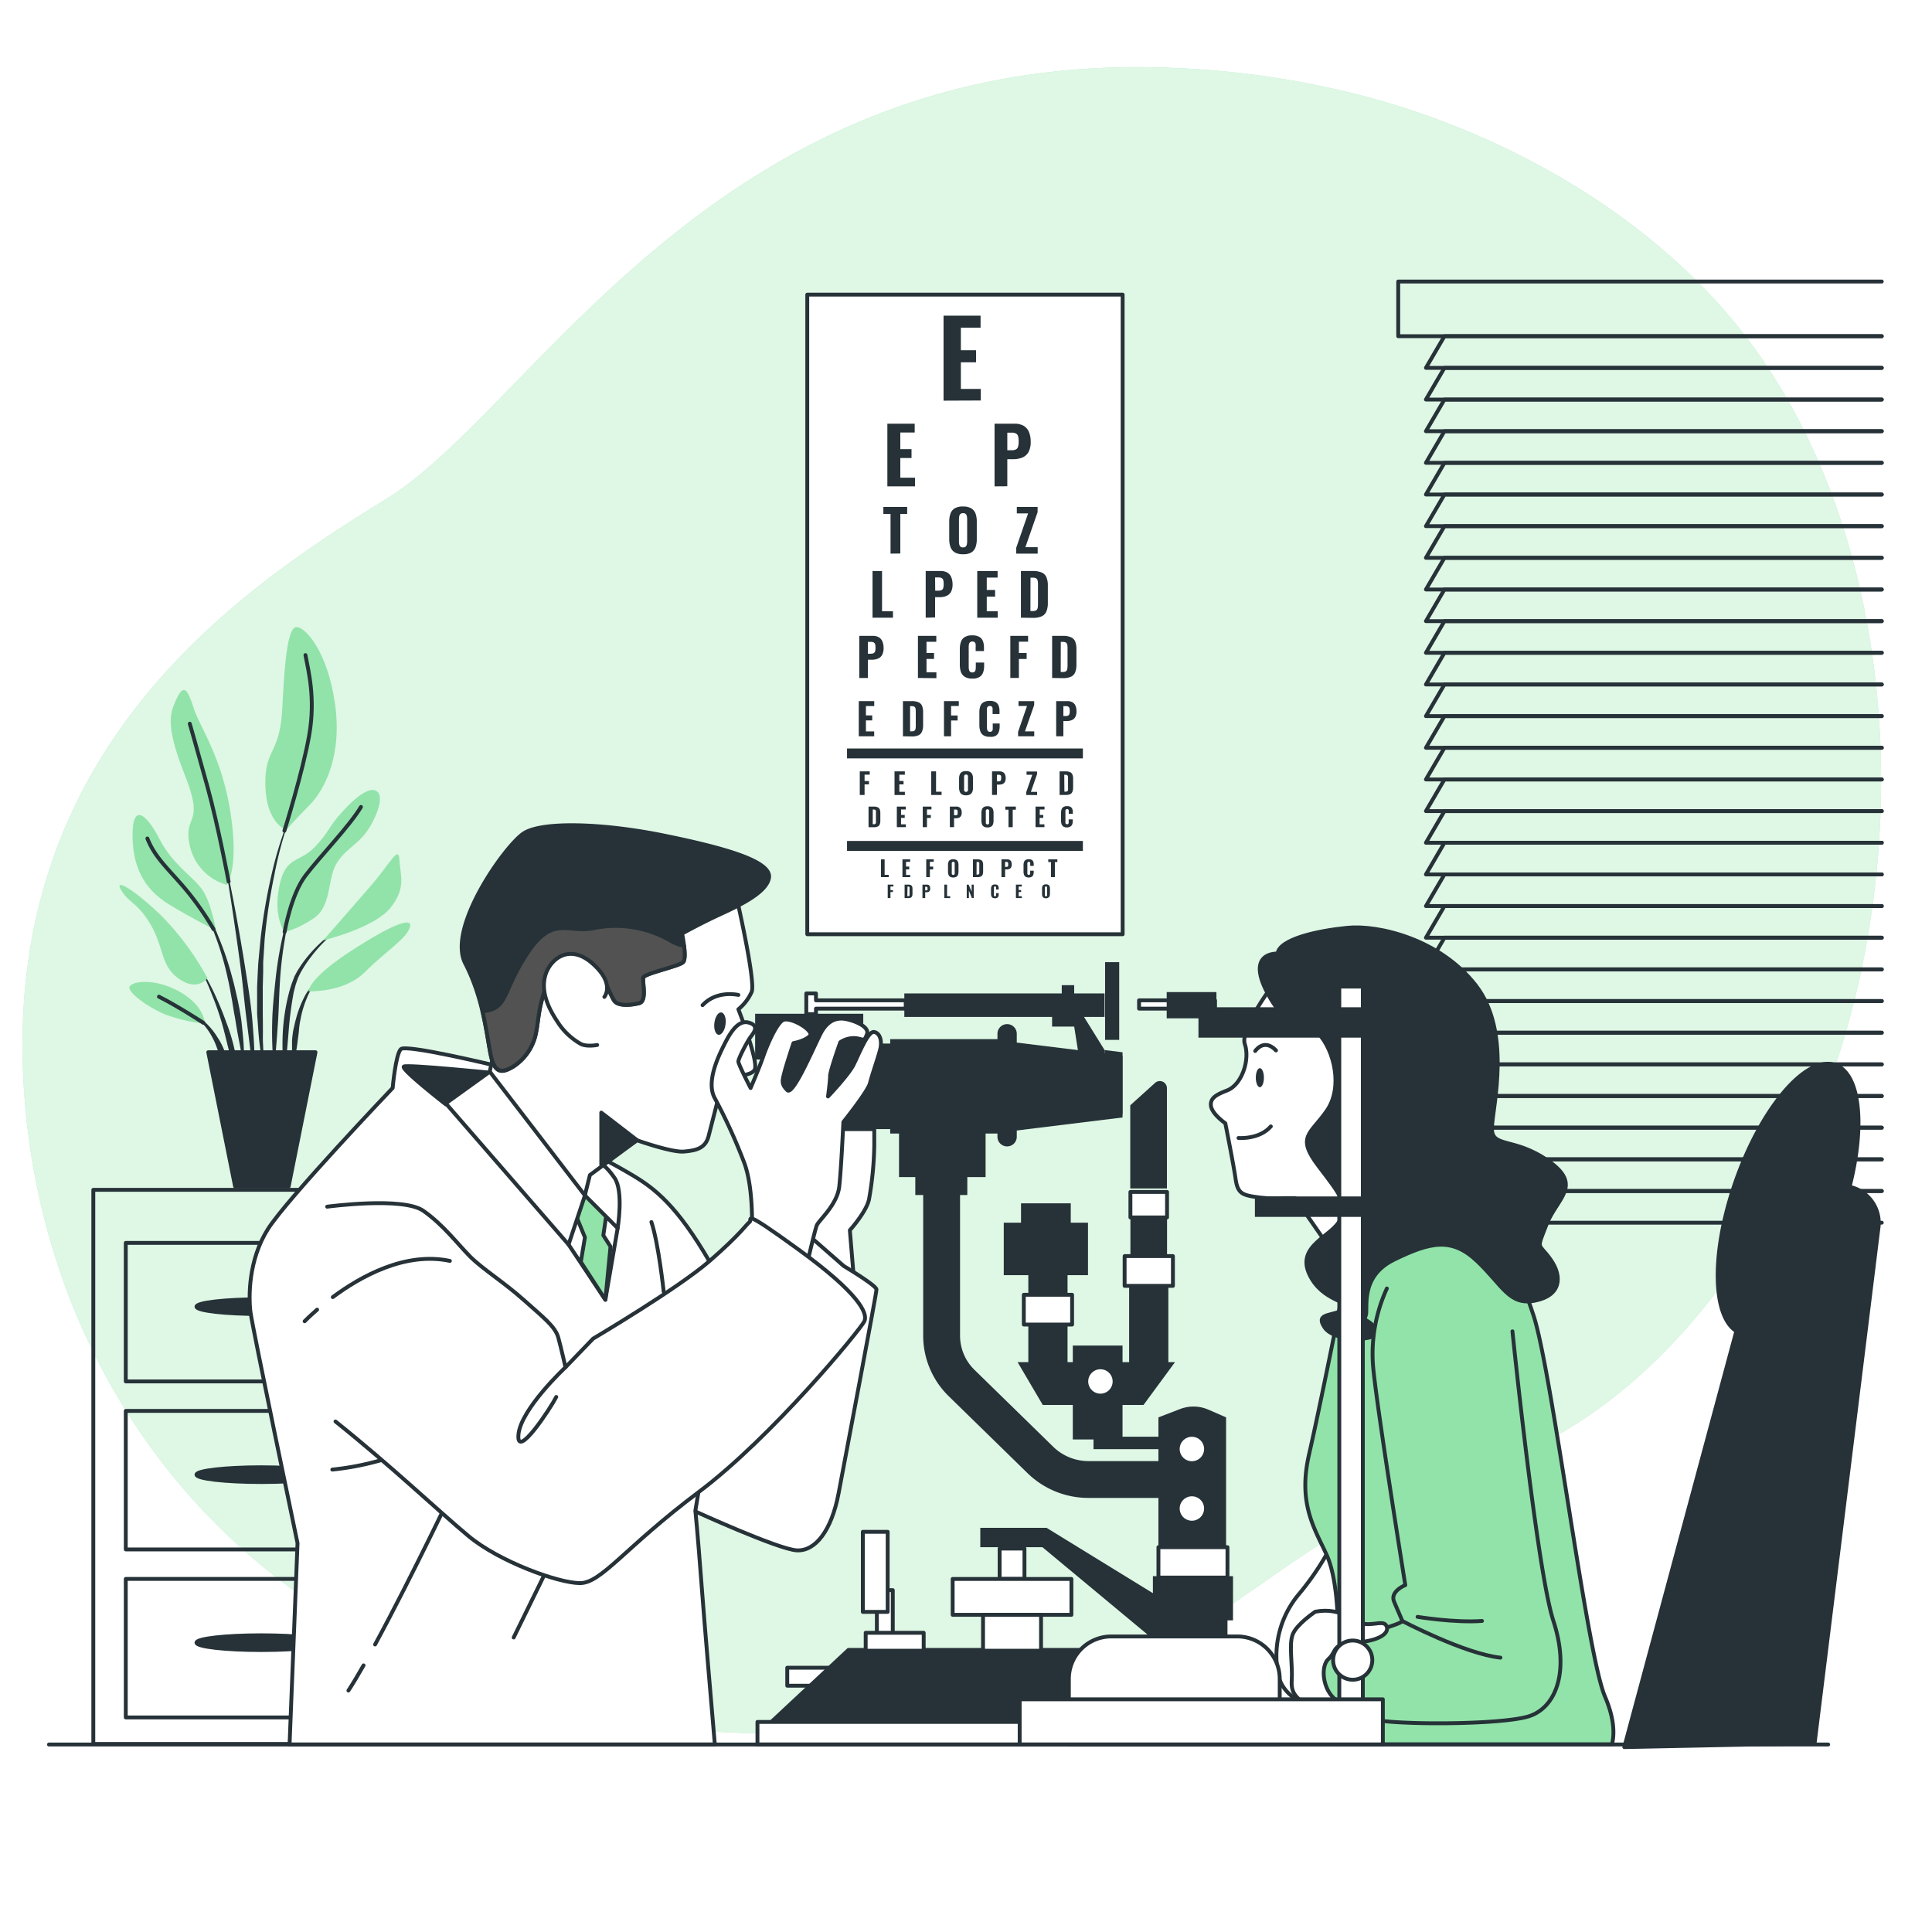 <svg class="animated" id="freepik_stories-ophthalmologist" xmlns="http://www.w3.org/2000/svg" viewBox="0 0 500 500" version="1.1" xmlns:xlink="http://www.w3.org/1999/xlink"><style>svg#freepik_stories-ophthalmologist:not(.animated) .animable {opacity: 0;}svg#freepik_stories-ophthalmologist.animated #freepik--Plant--inject-158 {animation: 1.5s Infinite  linear wind;animation-delay: 0s;}svg#freepik_stories-ophthalmologist.animated #freepik--Poster--inject-158 {animation: 1.5s Infinite  linear floating;animation-delay: 0s;}            @keyframes wind {                0% {                    transform: rotate( 0deg );                }                25% {                    transform: rotate( 1deg );                }                75% {                    transform: rotate( -1deg );                }            }                    @keyframes floating {                0% {                    opacity: 1;                    transform: translateY(0px);                }                50% {                    transform: translateY(-10px);                }                100% {                    opacity: 1;                    transform: translateY(0px);                }            }        </style><g id="freepik--background-simple--inject-158" class="animable" style="transform-origin: 246.32px 233.053px;"><path d="M461.52,101.55q-2.38-4-5-7.9c-23.18-34.34-63.07-57.84-102.31-68.46a231.87,231.87,0,0,0-52.71-7.69c-116.62-3.95-163.07,88-201.61,111.68S2.07,193.41,6,278.4s65.22,165,183.81,170S316.33,400,382.54,380.19c43.82-13.08,75-57.26,90.2-98.09C493.52,226.46,492.54,154.19,461.52,101.55Z" style="fill: rgb(146, 227, 169); transform-origin: 246.32px 233.053px;" id="elez1g7bh52rs" class="animable"></path><g id="elhoix9c7za5h"><path d="M461.52,101.55q-2.38-4-5-7.9c-23.18-34.34-63.07-57.84-102.31-68.46a231.87,231.87,0,0,0-52.71-7.69c-116.62-3.95-163.07,88-201.61,111.68S2.07,193.41,6,278.4s65.22,165,183.81,170S316.33,400,382.54,380.19c43.82-13.08,75-57.26,90.2-98.09C493.52,226.46,492.54,154.19,461.52,101.55Z" style="fill: rgb(255, 255, 255); opacity: 0.7; transform-origin: 246.32px 233.053px;" class="animable"></path></g></g><g id="freepik--Window--inject-158" class="animable" style="transform-origin: 424.43px 194.645px;"><polyline points="487 95.2 369.03 95.2 373.82 87.01 487 87.01" style="fill: none; stroke: rgb(38, 50, 56); stroke-linecap: round; stroke-linejoin: round; transform-origin: 428.015px 91.105px;" id="elzwhm1sod0wf" class="animable"></polyline><polyline points="487 103.4 369.03 103.4 373.82 95.2 487 95.2" style="fill: none; stroke: rgb(38, 50, 56); stroke-linecap: round; stroke-linejoin: round; transform-origin: 428.015px 99.3px;" id="elzqp2wcm4js" class="animable"></polyline><polyline points="487 111.59 369.03 111.59 373.82 103.4 487 103.4" style="fill: none; stroke: rgb(38, 50, 56); stroke-linecap: round; stroke-linejoin: round; transform-origin: 428.015px 107.495px;" id="elz6glm9lms0q" class="animable"></polyline><polyline points="487 119.78 369.03 119.78 373.82 111.59 487 111.59" style="fill: none; stroke: rgb(38, 50, 56); stroke-linecap: round; stroke-linejoin: round; transform-origin: 428.015px 115.685px;" id="elv67x5fmbg4l" class="animable"></polyline><polyline points="487 127.98 369.03 127.98 373.82 119.78 487 119.78" style="fill: none; stroke: rgb(38, 50, 56); stroke-linecap: round; stroke-linejoin: round; transform-origin: 428.015px 123.88px;" id="elcgjajbxqcxl" class="animable"></polyline><polyline points="487 136.17 369.03 136.17 373.82 127.98 487 127.98" style="fill: none; stroke: rgb(38, 50, 56); stroke-linecap: round; stroke-linejoin: round; transform-origin: 428.015px 132.075px;" id="elzfvuowgtsja" class="animable"></polyline><polyline points="487 144.36 369.03 144.36 373.82 136.17 487 136.17" style="fill: none; stroke: rgb(38, 50, 56); stroke-linecap: round; stroke-linejoin: round; transform-origin: 428.015px 140.265px;" id="el6tpd9ow8le" class="animable"></polyline><polyline points="487 152.56 369.03 152.56 373.82 144.36 487 144.36" style="fill: none; stroke: rgb(38, 50, 56); stroke-linecap: round; stroke-linejoin: round; transform-origin: 428.015px 148.46px;" id="elb68e23yebpg" class="animable"></polyline><polyline points="487 160.75 369.03 160.75 373.82 152.56 487 152.56" style="fill: none; stroke: rgb(38, 50, 56); stroke-linecap: round; stroke-linejoin: round; transform-origin: 428.015px 156.655px;" id="eldqdtvnarved" class="animable"></polyline><polyline points="487 168.94 369.03 168.94 373.82 160.75 487 160.75" style="fill: none; stroke: rgb(38, 50, 56); stroke-linecap: round; stroke-linejoin: round; transform-origin: 428.015px 164.845px;" id="eleezra7pekht" class="animable"></polyline><polyline points="487 177.14 369.03 177.14 373.82 168.94 487 168.94" style="fill: none; stroke: rgb(38, 50, 56); stroke-linecap: round; stroke-linejoin: round; transform-origin: 428.015px 173.04px;" id="elvl52kli98g" class="animable"></polyline><polyline points="487 185.33 369.03 185.33 373.82 177.14 487 177.14" style="fill: none; stroke: rgb(38, 50, 56); stroke-linecap: round; stroke-linejoin: round; transform-origin: 428.015px 181.235px;" id="elrvhagrnjtf" class="animable"></polyline><polyline points="487 193.52 369.03 193.52 373.82 185.33 487 185.33" style="fill: none; stroke: rgb(38, 50, 56); stroke-linecap: round; stroke-linejoin: round; transform-origin: 428.015px 189.425px;" id="el8jclvsav78" class="animable"></polyline><polyline points="487 201.72 369.03 201.72 373.82 193.52 487 193.52" style="fill: none; stroke: rgb(38, 50, 56); stroke-linecap: round; stroke-linejoin: round; transform-origin: 428.015px 197.62px;" id="elxhqih43tpw" class="animable"></polyline><polyline points="487 209.91 369.03 209.91 373.82 201.72 487 201.72" style="fill: none; stroke: rgb(38, 50, 56); stroke-linecap: round; stroke-linejoin: round; transform-origin: 428.015px 205.815px;" id="eli5dlq59fck" class="animable"></polyline><polyline points="487 218.1 369.03 218.1 373.82 209.91 487 209.91" style="fill: none; stroke: rgb(38, 50, 56); stroke-linecap: round; stroke-linejoin: round; transform-origin: 428.015px 214.005px;" id="elc5yotu7xore" class="animable"></polyline><polyline points="487 226.3 369.03 226.3 373.82 218.1 487 218.1" style="fill: none; stroke: rgb(38, 50, 56); stroke-linecap: round; stroke-linejoin: round; transform-origin: 428.015px 222.2px;" id="elm7tye8hpg2j" class="animable"></polyline><polyline points="487 234.49 369.03 234.49 373.82 226.3 487 226.3" style="fill: none; stroke: rgb(38, 50, 56); stroke-linecap: round; stroke-linejoin: round; transform-origin: 428.015px 230.395px;" id="elqkknce0er3" class="animable"></polyline><polyline points="487 242.68 369.03 242.68 373.82 234.49 487 234.49" style="fill: none; stroke: rgb(38, 50, 56); stroke-linecap: round; stroke-linejoin: round; transform-origin: 428.015px 238.585px;" id="elm5vk0xwf1p" class="animable"></polyline><polyline points="487 250.88 369.03 250.88 373.82 242.68 487 242.68" style="fill: none; stroke: rgb(38, 50, 56); stroke-linecap: round; stroke-linejoin: round; transform-origin: 428.015px 246.78px;" id="el2ou7siko87h" class="animable"></polyline><polyline points="487 259.07 369.03 259.07 373.82 250.88 487 250.88" style="fill: none; stroke: rgb(38, 50, 56); stroke-linecap: round; stroke-linejoin: round; transform-origin: 428.015px 254.975px;" id="el58thc3wbafl" class="animable"></polyline><polyline points="487 267.26 369.03 267.26 373.82 259.07 487 259.07" style="fill: none; stroke: rgb(38, 50, 56); stroke-linecap: round; stroke-linejoin: round; transform-origin: 428.015px 263.165px;" id="elc2ei21l0lbf" class="animable"></polyline><polyline points="487 275.46 369.03 275.46 373.82 267.26 487 267.26" style="fill: none; stroke: rgb(38, 50, 56); stroke-linecap: round; stroke-linejoin: round; transform-origin: 428.015px 271.36px;" id="eliskey5pjop" class="animable"></polyline><polyline points="487 283.65 369.03 283.65 373.82 275.46 487 275.46" style="fill: none; stroke: rgb(38, 50, 56); stroke-linecap: round; stroke-linejoin: round; transform-origin: 428.015px 279.555px;" id="el6j12qxuas2i" class="animable"></polyline><polyline points="487 291.84 369.03 291.84 373.82 283.65 487 283.65" style="fill: none; stroke: rgb(38, 50, 56); stroke-linecap: round; stroke-linejoin: round; transform-origin: 428.015px 287.745px;" id="ele9msr51k9w" class="animable"></polyline><polyline points="487 300.04 369.03 300.04 373.82 291.84 487 291.84" style="fill: none; stroke: rgb(38, 50, 56); stroke-linecap: round; stroke-linejoin: round; transform-origin: 428.015px 295.94px;" id="elrrvknrgqr7" class="animable"></polyline><polyline points="487 308.23 369.03 308.23 373.82 300.04 487 300.04" style="fill: none; stroke: rgb(38, 50, 56); stroke-linecap: round; stroke-linejoin: round; transform-origin: 428.015px 304.135px;" id="el43yumy4ay9f" class="animable"></polyline><polyline points="487 316.43 369.03 316.43 373.82 308.23 487 308.23" style="fill: none; stroke: rgb(38, 50, 56); stroke-linecap: round; stroke-linejoin: round; transform-origin: 428.015px 312.33px;" id="el3tm1i5x00yv" class="animable"></polyline><polyline points="487 72.86 361.86 72.86 361.86 87.01 487 87.01" style="fill: none; stroke: rgb(38, 50, 56); stroke-linecap: round; stroke-linejoin: round; transform-origin: 424.43px 79.935px;" id="elov66qjaksm" class="animable"></polyline></g><g id="freepik--Plant--inject-158" class="animable animator-active" style="transform-origin: 68.554px 234.668px;"><path d="M75.53,210.27h0a.08.08,0,0,0,0-.1.07.07,0,0,0-.1,0,98.32,98.32,0,0,0-5.13,16.08A149.31,149.31,0,0,0,67.43,243l-.4,4.22c-.06.7-.14,1.4-.19,2.11l-.12,2.11c-.06,1.41-.14,2.82-.18,4.23l0,4.24,0,2.12c0,.7.08,1.4.13,2.11.11,1.41.19,2.82.32,4.22.27,2.81.7,5.6,1.13,8.38,0,0,0,.07.07.06a.08.08,0,0,0,.08-.07h0c0-1.42-.07-2.82-.1-4.22s-.16-2.81-.14-4.21,0-2.8,0-4.21L68,262l0-2.1,0-4.2.11-4.2,0-2.1c0-.7.08-1.39.12-2.09l.26-4.19A150.77,150.77,0,0,1,71,226.45,97.69,97.69,0,0,1,75.53,210.27Z" style="fill: rgb(38, 50, 56); transform-origin: 71.044px 243.475px;" id="el9ao48gcxc4r" class="animable"></path><path d="M76.13,232.22a.07.07,0,0,0,0-.09.06.06,0,0,0-.09,0,100.91,100.91,0,0,0-3,10.66,98.46,98.46,0,0,0-1.76,11c-.38,3.67-.79,7.35-.84,11a93.26,93.26,0,0,0,.39,11.08.09.09,0,0,0,.07.06.06.06,0,0,0,.08-.06c.43-3.68.69-7.35.94-11s.3-7.34.54-11A98,98,0,0,1,73.73,243,96.92,96.92,0,0,1,76.13,232.22Z" style="fill: rgb(38, 50, 56); transform-origin: 73.279px 254.022px;" id="el7vynu277v7" class="animable"></path><path d="M88.3,239.94a.07.07,0,0,0-.11,0A36.85,36.85,0,0,0,80.06,247a32.38,32.38,0,0,0-3.18,4.42l-.66,1.24L75.71,254c-.18.42-.31.86-.45,1.3s-.27.87-.39,1.31a52.35,52.35,0,0,0-1.69,10.73,63,63,0,0,0,.41,10.81.07.07,0,0,0,.07.07.08.08,0,0,0,.08-.07l.92-10.7A94.77,94.77,0,0,1,76,256.85c.1-.43.22-.85.33-1.28a12.28,12.28,0,0,1,.37-1.26l.44-1.24.56-1.17a31.79,31.79,0,0,1,2.91-4.42A36.92,36.92,0,0,1,88.27,240h0A.08.08,0,0,0,88.3,239.94Z" style="fill: rgb(38, 50, 56); transform-origin: 80.704px 259.067px;" id="eln04fnswb7wk" class="animable"></path><path d="M82.41,253.69a11.81,11.81,0,0,0-3.7,4.44,26.86,26.86,0,0,0-2.08,5.45c-.14.47-.26.94-.36,1.42l-.33,1.42a23.52,23.52,0,0,0-.36,2.89c0,1,0,1.94,0,2.91a25.68,25.68,0,0,0,.38,2.89.09.09,0,0,0,.06.06.08.08,0,0,0,.09-.06,24,24,0,0,0,.51-2.85c.16-.94.3-1.88.41-2.81s.27-1.87.34-2.81.2-1.87.4-2.79a25.54,25.54,0,0,1,1.59-5.4,12,12,0,0,1,3.1-4.64h0a.08.08,0,0,0,0-.1A.07.07,0,0,0,82.41,253.69Z" style="fill: rgb(38, 50, 56); transform-origin: 79.029px 264.431px;" id="eleugnfewaw9g" class="animable"></path><path d="M65.34,264.41c-.4-4.75-1.18-9.46-1.92-14.16s-1.56-9.39-2.42-14.06-1.82-9.34-2.83-14a.09.09,0,0,0-.09-.06.08.08,0,0,0-.06.09c.81,4.68,1.55,9.38,2.25,14.08s1.38,9.4,2,14.11,1,9.44,1.63,14.14l1.74,14.14a.07.07,0,0,0,.14,0c.06-1.19.06-2.39.09-3.58s0-2.38-.07-3.58C65.72,269.16,65.52,266.78,65.34,264.41Z" style="fill: rgb(38, 50, 56); transform-origin: 61.95px 250.445px;" id="el9q0h4wdvoy" class="animable"></path><path d="M62.49,264.34c-.25-1.88-.6-3.75-1-5.62L60.87,256c-.22-.93-.43-1.85-.7-2.77a79.2,79.2,0,0,0-3.63-10.8L56,241.07l-.63-1.28c-.4-.86-.89-1.68-1.35-2.51a21.68,21.68,0,0,0-3.43-4.54.07.07,0,0,0-.1,0,.08.08,0,0,0,0,.1h0a21,21,0,0,1,3.14,4.65c.41.84.85,1.67,1.2,2.55l.56,1.29.49,1.32A76.51,76.51,0,0,1,59,253.47c.43,1.82.72,3.69,1.07,5.53l.45,2.78c.16.93.36,1.85.49,2.78.29,1.86.64,3.71,1,5.57s.63,3.72,1,5.58a.07.07,0,0,0,.07.06.08.08,0,0,0,.08-.07c0-1.9,0-3.8-.13-5.69S62.69,266.23,62.49,264.34Z" style="fill: rgb(38, 50, 56); transform-origin: 56.816px 254.245px;" id="elr3e9jrbmzcp" class="animable"></path><path d="M58.56,264.58c-.88-2.49-1.9-4.93-3-7.32a62.92,62.92,0,0,0-3.78-6.94.1.1,0,0,0-.1,0,.09.09,0,0,0,0,.11,62.82,62.82,0,0,1,3.23,7.15c1,2.43,1.84,4.89,2.57,7.4s1.27,5.05,1.94,7.56,1.26,5.05,2,7.6a.08.08,0,0,0,.08.05.07.07,0,0,0,.07-.07,37.31,37.31,0,0,0-.74-7.9A47.86,47.86,0,0,0,58.56,264.58Z" style="fill: rgb(38, 50, 56); transform-origin: 56.617px 265.248px;" id="elmfdqe5ydwfm" class="animable"></path><path d="M58.4,272.88a17.12,17.12,0,0,0-2.09-4.38,18.25,18.25,0,0,0-3.05-3.79,14.38,14.38,0,0,0-1.93-1.46,8.39,8.39,0,0,0-2.2-1,.07.07,0,0,0-.08,0,.08.08,0,0,0,0,.1h0a11.12,11.12,0,0,1,3.65,2.83,17,17,0,0,1,2.53,3.85c.72,1.36,1.1,2.87,1.72,4.28.28.72.56,1.44.88,2.16a18.26,18.26,0,0,0,1,2.2h0a.08.08,0,0,0,.15,0,19.74,19.74,0,0,0-.09-2.43C58.76,274.46,58.59,273.67,58.4,272.88Z" style="fill: rgb(38, 50, 56); transform-origin: 54.009px 269.98px;" id="elup6ms7izq6" class="animable"></path><path d="M58.69,229a13.53,13.53,0,0,1-9.58-10.18c-1.79-8.38,4-4.79-1.19-18s-4-16.17-2.2-20,2.79-2.6,4.39,2.39,7.39,12.78,9.58,27.35S58.69,229,58.69,229Z" style="fill: rgb(146, 227, 169); transform-origin: 52.321px 203.785px;" id="eltulywgy1sip" class="animable"></path><path d="M74.06,214.83s-5.19-1.8-5.39-11.58,3.8-7.78,4.39-20,1.4-20.75,3.6-20.95,8,6,10,19.56-2.6,22.55-6.59,26.54S74.06,214.83,74.06,214.83Z" style="fill: rgb(146, 227, 169); transform-origin: 77.903px 188.563px;" id="elw6j9navr65t" class="animable"></path><path d="M55.9,240.78s-1.2-7.19-3.59-10.58-7.59-6.39-11-13-7.19-9.78-7-.4,4.39,14.17,9.58,17.36S55.9,240.78,55.9,240.78Z" style="fill: rgb(146, 227, 169); transform-origin: 45.102px 225.855px;" id="elcwwmg7r5x4g" class="animable"></path><path d="M53.7,253.15a72,72,0,0,0-11.77-16c-7-6.78-12.58-10.17-10.58-6.78s4.39,3.19,7.78,9.18,2.4,10.38,7.19,13.77S53.7,253.15,53.7,253.15Z" style="fill: rgb(146, 227, 169); transform-origin: 42.319px 241.912px;" id="ell0083x4jxl" class="animable"></path><path d="M53.1,264.93c-.19-.6-.39-5-7.18-8.58s-13.17-2.2-12.38-.4,5,4.79,9.19,6.58A42.2,42.2,0,0,0,53.1,264.93Z" style="fill: rgb(146, 227, 169); transform-origin: 43.287px 259.523px;" id="elys2m8h38xb" class="animable"></path><path d="M73.66,241.18s-3-3.8-1.39-11.78,5.19-6,9.18-10.18,3.19-4.79,7.18-9.18,7.59-6.79,9.18-5-.79,7.39-3.19,10.58-6.19,4.79-8,8.78-1,10.38-5.59,13.37S73.66,241.18,73.66,241.18Z" style="fill: rgb(146, 227, 169); transform-origin: 85.06px 222.812px;" id="eleymz5dk4bmi" class="animable"></path><path d="M83.64,243.37S90.83,235.19,96,229.2s7.18-10.58,7.38-6.59S105.2,229.8,101,235,83.64,243.37,83.64,243.37Z" style="fill: rgb(146, 227, 169); transform-origin: 93.746px 232.241px;" id="el273nc7oaqi7" class="animable"></path><path d="M79.85,256.55S79.65,253.35,91,246s16.16-8.79,15-5.79-6.19,6-11.58,11.38S79.85,256.55,79.85,256.55Z" style="fill: rgb(146, 227, 169); transform-origin: 93.009px 247.65px;" id="elctmbm1hba2i" class="animable"></path><path d="M59.17,228.15s-2.67-14.32-5.47-24.5-4.59-16.36-4.59-16.36" style="fill: none; stroke: rgb(38, 50, 56); stroke-linecap: round; stroke-linejoin: round; transform-origin: 54.14px 207.72px;" id="elnt013mr4p6r" class="animable"></path><path d="M73.6,215s4.85-15.52,6.45-24.9-.2-16.37-1-20.56" style="fill: none; stroke: rgb(38, 50, 56); stroke-linecap: round; stroke-linejoin: round; transform-origin: 77.146px 192.27px;" id="elb9ojbmofmto" class="animable"></path><path d="M55.27,240.48A75.1,75.1,0,0,0,47.92,230c-4.4-5.19-7.79-8-9.78-13" style="fill: none; stroke: rgb(38, 50, 56); stroke-linecap: round; stroke-linejoin: round; transform-origin: 46.705px 228.74px;" id="eluyuf89yn0aq" class="animable"></path><path d="M73.66,241.18s1.6-9.58,5.39-14.57,11.38-12.78,14.37-17.77" style="fill: none; stroke: rgb(38, 50, 56); stroke-linecap: round; stroke-linejoin: round; transform-origin: 83.54px 225.01px;" id="eln3g26h061zf" class="animable"></path><path d="M52.64,264.71s-6.72-4.37-11.51-6.77" style="fill: none; stroke: rgb(38, 50, 56); stroke-linecap: round; stroke-linejoin: round; transform-origin: 46.885px 261.325px;" id="ely7h3zon5dcd" class="animable"></path><polygon points="74.71 307.04 60.84 307.04 53.9 272.31 81.65 272.31 74.71 307.04" style="fill: rgb(38, 50, 56); stroke: rgb(38, 50, 56); stroke-linecap: round; stroke-linejoin: round; transform-origin: 67.775px 289.675px;" id="elg9cbn1ttny7" class="animable"></polygon></g><g id="freepik--Furniture--inject-158" class="animable" style="transform-origin: 67.605px 379.635px;"><rect x="24.15" y="307.93" width="86.91" height="143.41" style="fill: none; stroke: rgb(38, 50, 56); stroke-linecap: round; stroke-linejoin: round; transform-origin: 67.605px 379.635px;" id="elveo3em8q8xs" class="animable"></rect><rect x="32.55" y="321.66" width="70.18" height="35.85" style="fill: none; stroke: rgb(38, 50, 56); stroke-linecap: round; stroke-linejoin: round; transform-origin: 67.64px 339.585px;" id="elzrsfgoimhkk" class="animable"></rect><ellipse cx="67.63" cy="338.16" rx="16.78" ry="1.91" style="fill: rgb(38, 50, 56); stroke: rgb(38, 50, 56); stroke-linecap: round; stroke-linejoin: round; transform-origin: 67.63px 338.16px;" id="elbt77tf7g7ig" class="animable"></ellipse><rect x="32.55" y="365.14" width="70.18" height="35.85" style="fill: none; stroke: rgb(38, 50, 56); stroke-linecap: round; stroke-linejoin: round; transform-origin: 67.64px 383.065px;" id="elhd829wan5vi" class="animable"></rect><path d="M84.42,381.64c0,1.05-7.52,1.91-16.79,1.91s-16.78-.86-16.78-1.91,7.52-1.91,16.78-1.91S84.42,380.59,84.42,381.64Z" style="fill: rgb(38, 50, 56); stroke: rgb(38, 50, 56); stroke-linecap: round; stroke-linejoin: round; transform-origin: 67.635px 381.64px;" id="el655zory5jx9" class="animable"></path><rect x="32.55" y="408.62" width="70.18" height="35.85" style="fill: none; stroke: rgb(38, 50, 56); stroke-linecap: round; stroke-linejoin: round; transform-origin: 67.64px 426.545px;" id="eloz039uxs18k" class="animable"></rect><ellipse cx="67.63" cy="425.12" rx="16.78" ry="1.91" style="fill: rgb(38, 50, 56); stroke: rgb(38, 50, 56); stroke-linecap: round; stroke-linejoin: round; transform-origin: 67.63px 425.12px;" id="elgrlfh6uxbd" class="animable"></ellipse></g><g id="freepik--Poster--inject-158" class="animable" style="transform-origin: 249.73px 159.015px;"><rect x="208.92" y="76.25" width="81.62" height="165.53" style="fill: rgb(255, 255, 255); stroke: rgb(38, 50, 56); stroke-linecap: round; stroke-linejoin: round; transform-origin: 249.73px 159.015px;" id="el1tivc4b1xe3" class="animable"></rect><path d="M244.19,103.69v-22h9.58V84.8h-5.1v5.84h3.94v3.12h-3.94v6.89h5.16v3Z" style="fill: rgb(38, 50, 56); transform-origin: 249.01px 92.69px;" id="elxnbq589twxe" class="animable"></path><path d="M229.65,125.87V109.65h7.07v2.28H233v4.31h2.9v2.3H233v5.09h3.81v2.24Z" style="fill: rgb(38, 50, 56); transform-origin: 233.23px 117.76px;" id="elvmnh03d6cy" class="animable"></path><path d="M230.47,143.28V133h-1.86V131.2h6.17V133H233v10.25Z" style="fill: rgb(38, 50, 56); transform-origin: 231.695px 137.24px;" id="el99a612hjk7b" class="animable"></path><path d="M249.22,143.44a4.08,4.08,0,0,1-2.1-.47A2.65,2.65,0,0,1,246,141.6a6.08,6.08,0,0,1-.34-2.12V135a6.08,6.08,0,0,1,.34-2.12,2.58,2.58,0,0,1,1.11-1.34,4.09,4.09,0,0,1,2.1-.46,4.15,4.15,0,0,1,2.13.47,2.64,2.64,0,0,1,1.12,1.34,6,6,0,0,1,.33,2.11v4.51a6.09,6.09,0,0,1-.33,2.12,2.71,2.71,0,0,1-1.12,1.37A4.15,4.15,0,0,1,249.22,143.44Zm0-1.77a1,1,0,0,0,.71-.22,1.14,1.14,0,0,0,.29-.58,3.81,3.81,0,0,0,.08-.78v-5.72a3.79,3.79,0,0,0-.08-.77,1.18,1.18,0,0,0-.29-.58,1,1,0,0,0-.71-.21,1,1,0,0,0-.67.21,1.11,1.11,0,0,0-.3.58,4.69,4.69,0,0,0-.07.77v5.72a3.84,3.84,0,0,0,.07.78,1,1,0,0,0,.29.58A.93.93,0,0,0,249.22,141.67Z" style="fill: rgb(38, 50, 56); transform-origin: 249.225px 137.261px;" id="elrv2o3ovnhzq" class="animable"></path><path d="M225.81,159.86V147.78h2.46v10.41h2.83v1.67Z" style="fill: rgb(38, 50, 56); transform-origin: 228.455px 153.82px;" id="elo5t1nlyru2e" class="animable"></path><path d="M222.38,175.46v-10.9h3.46a3.06,3.06,0,0,1,1.6.37,2.25,2.25,0,0,1,.92,1.07,4.3,4.3,0,0,1,.31,1.7,3.6,3.6,0,0,1-.4,1.83,2.21,2.21,0,0,1-1.08.93,4.32,4.32,0,0,1-1.58.28h-1v4.72Zm2.22-6.28h.78a1.52,1.52,0,0,0,.75-.16.84.84,0,0,0,.36-.49,3.38,3.38,0,0,0,.09-.86,4.89,4.89,0,0,0-.07-.84.87.87,0,0,0-.33-.52,1.34,1.34,0,0,0-.81-.19h-.77Z" style="fill: rgb(38, 50, 56); transform-origin: 225.527px 170.008px;" id="eliptnj1v7tk" class="animable"></path><path d="M222.25,190.55v-9.1h4v1.28H224.1v2.42h1.63v1.29H224.1v2.85h2.14v1.26Z" style="fill: rgb(38, 50, 56); transform-origin: 224.25px 186px;" id="elhhbydkq5lmu" class="animable"></path><path d="M222.51,205.74v-6.11h2.58v.85h-1.34v1.65h1.14V203h-1.14v2.74Z" style="fill: rgb(38, 50, 56); transform-origin: 223.8px 202.685px;" id="el21d5fliwkya" class="animable"></path><path d="M231.5,205.74v-6.11h2.67v.86h-1.42v1.62h1.09V203h-1.09v1.92h1.43v.84Z" style="fill: rgb(38, 50, 56); transform-origin: 232.84px 202.695px;" id="eldt7g6zj9n6j" class="animable"></path><path d="M224.78,214.07v-5.33h1.3a2.56,2.56,0,0,1,1.06.18,1,1,0,0,1,.53.54,2.39,2.39,0,0,1,.16.95v1.94a2.51,2.51,0,0,1-.16,1,1,1,0,0,1-.53.56,2.41,2.41,0,0,1-1,.18Zm1.08-.76h.23a.74.74,0,0,0,.43-.09.48.48,0,0,0,.17-.28,3.09,3.09,0,0,0,0-.47v-2.19a2.48,2.48,0,0,0,0-.45.37.37,0,0,0-.18-.24.72.72,0,0,0-.41-.08h-.23Z" style="fill: rgb(38, 50, 56); transform-origin: 226.306px 211.414px;" id="elpg1xzoxx2ns" class="animable"></path><path d="M228,227v-4.6h.94v4H230V227Z" style="fill: rgb(38, 50, 56); transform-origin: 229px 224.7px;" id="elouxh0v3p8mj" class="animable"></path><path d="M233.55,227v-4.6h2v.64h-1.07v1.23h.83V225h-.83v1.44h1.08V227Z" style="fill: rgb(38, 50, 56); transform-origin: 234.555px 224.7px;" id="eleret2ay9l0v" class="animable"></path><path d="M239.71,227v-4.6h1.94v.63h-1v1.25h.85V225h-.85V227Z" style="fill: rgb(38, 50, 56); transform-origin: 240.68px 224.7px;" id="elmnoot08hk2o" class="animable"></path><path d="M229.74,232.42v-3.48h1.47v.48h-.76v.94h.64v.5h-.64v1.56Z" style="fill: rgb(38, 50, 56); transform-origin: 230.475px 230.68px;" id="elb35er6f1b2t" class="animable"></path><path d="M234.11,232.42v-3.48H235a1.86,1.86,0,0,1,.7.11.72.72,0,0,1,.35.36,1.79,1.79,0,0,1,.1.62v1.27a1.91,1.91,0,0,1-.1.64.74.74,0,0,1-.35.37,1.58,1.58,0,0,1-.68.11Zm.71-.49H235a.52.52,0,0,0,.29-.06.29.29,0,0,0,.1-.19,2.36,2.36,0,0,0,0-.3v-1.44a1.12,1.12,0,0,0,0-.29.21.21,0,0,0-.11-.16.56.56,0,0,0-.27-.05h-.15Z" style="fill: rgb(38, 50, 56); transform-origin: 235.13px 230.681px;" id="elz644xlg00e" class="animable"></path><path d="M238.73,232.42v-3.48h1.1a1,1,0,0,1,.52.12.69.69,0,0,1,.29.34,1.44,1.44,0,0,1,.1.54,1.2,1.2,0,0,1-.13.59.69.69,0,0,1-.35.3,1.5,1.5,0,0,1-.5.08h-.32v1.51Zm.71-2h.25a.54.54,0,0,0,.24,0,.31.31,0,0,0,.11-.16,1,1,0,0,0,0-.28,1.84,1.84,0,0,0,0-.26.3.3,0,0,0-.11-.17.43.43,0,0,0-.26-.06h-.24Z" style="fill: rgb(38, 50, 56); transform-origin: 239.735px 230.68px;" id="elw8cddd6w7zd" class="animable"></path><path d="M244.39,232.42v-3.48h.71v3h.81v.48Z" style="fill: rgb(38, 50, 56); transform-origin: 245.15px 230.68px;" id="eltwgmur2a2ag" class="animable"></path><path d="M250.19,232.42v-3.48h.49l.78,1.82v-1.82H252v3.48h-.47l-.78-1.92v1.92Z" style="fill: rgb(38, 50, 56); transform-origin: 251.095px 230.68px;" id="elwj40m4u0hm8" class="animable"></path><path d="M257.5,232.47a1.21,1.21,0,0,1-.62-.14.79.79,0,0,1-.31-.41,1.87,1.87,0,0,1-.09-.61v-1.25a1.89,1.89,0,0,1,.09-.62.73.73,0,0,1,.31-.4,1.12,1.12,0,0,1,.62-.14,1.17,1.17,0,0,1,.58.12.66.66,0,0,1,.31.35,1.74,1.74,0,0,1,.08.53v.3h-.68v-.33a1.64,1.64,0,0,0,0-.23.33.33,0,0,0-.07-.17.27.27,0,0,0-.2-.07.28.28,0,0,0-.2.07.31.31,0,0,0-.09.18,1.85,1.85,0,0,0,0,.24v1.59a.94.94,0,0,0,0,.25.34.34,0,0,0,.09.17.27.27,0,0,0,.19.06.24.24,0,0,0,.2-.07.3.3,0,0,0,.07-.18,1.64,1.64,0,0,0,0-.23v-.34h.68v.29a1.53,1.53,0,0,1-.08.54.78.78,0,0,1-.3.37A1.1,1.1,0,0,1,257.5,232.47Z" style="fill: rgb(38, 50, 56); transform-origin: 257.475px 230.685px;" id="eluoswi5nqpb" class="animable"></path><path d="M262.92,232.42v-3.48h1.52v.49h-.81v.92h.63v.5h-.63v1.09h.82v.48Z" style="fill: rgb(38, 50, 56); transform-origin: 263.685px 230.68px;" id="elh06ybbgwz1" class="animable"></path><path d="M270.7,232.47a1.1,1.1,0,0,1-.61-.14.83.83,0,0,1-.32-.39,1.82,1.82,0,0,1-.09-.61V230a1.82,1.82,0,0,1,.09-.61.83.83,0,0,1,.32-.39,1.2,1.2,0,0,1,.61-.13,1.18,1.18,0,0,1,.61.13.79.79,0,0,1,.33.39,1.82,1.82,0,0,1,.09.61v1.3a1.82,1.82,0,0,1-.09.61.79.79,0,0,1-.33.39A1.08,1.08,0,0,1,270.7,232.47Zm0-.51a.28.28,0,0,0,.2-.06.31.31,0,0,0,.09-.17,1.64,1.64,0,0,0,0-.23v-1.64a1.64,1.64,0,0,0,0-.23.28.28,0,0,0-.29-.23.26.26,0,0,0-.19.07.28.28,0,0,0-.09.16,1.64,1.64,0,0,0,0,.23v1.64a1.64,1.64,0,0,0,0,.23.24.24,0,0,0,.28.23Z" style="fill: rgb(38, 50, 56); transform-origin: 270.705px 230.67px;" id="el24r6bwmm5z1" class="animable"></path><path d="M246.69,227.09a1.55,1.55,0,0,1-.8-.18,1,1,0,0,1-.42-.52,2.22,2.22,0,0,1-.13-.81v-1.72a2.13,2.13,0,0,1,.13-.8.89.89,0,0,1,.42-.51,1.89,1.89,0,0,1,1.61,0,1,1,0,0,1,.43.51,2.35,2.35,0,0,1,.13.8v1.72a2.46,2.46,0,0,1-.13.81,1,1,0,0,1-.43.52A1.57,1.57,0,0,1,246.69,227.09Zm0-.67a.37.37,0,0,0,.27-.09.38.38,0,0,0,.11-.22,1.39,1.39,0,0,0,0-.3v-2.17a1.39,1.39,0,0,0,0-.3.42.42,0,0,0-.11-.22.41.41,0,0,0-.27-.08.36.36,0,0,0-.25.08.43.43,0,0,0-.12.22,1.39,1.39,0,0,0,0,.3v2.17a1.39,1.39,0,0,0,0,.3.38.38,0,0,0,.11.22A.36.36,0,0,0,246.69,226.42Z" style="fill: rgb(38, 50, 56); transform-origin: 246.7px 224.731px;" id="elm7ya3ftctfh" class="animable"></path><path d="M251.8,227v-4.6h1.12a2.23,2.23,0,0,1,.91.15.9.9,0,0,1,.47.47,2.14,2.14,0,0,1,.13.82v1.68a2.25,2.25,0,0,1-.13.84.94.94,0,0,1-.46.48,2,2,0,0,1-.9.16Zm.93-.65h.2a.57.57,0,0,0,.37-.09.33.33,0,0,0,.14-.24,2.25,2.25,0,0,0,0-.4v-1.9a1.29,1.29,0,0,0,0-.38.34.34,0,0,0-.14-.22.84.84,0,0,0-.36-.06h-.2Z" style="fill: rgb(38, 50, 56); transform-origin: 253.116px 224.7px;" id="elx08ms3fjmxq" class="animable"></path><path d="M266.24,227.09a1.47,1.47,0,0,1-.81-.19,1,1,0,0,1-.42-.54,2.41,2.41,0,0,1-.12-.8v-1.65a2.49,2.49,0,0,1,.12-.82,1,1,0,0,1,.42-.53,1.47,1.47,0,0,1,.81-.19,1.5,1.5,0,0,1,.77.16.92.92,0,0,1,.4.47,1.86,1.86,0,0,1,.12.7v.39h-.91v-.44a2.64,2.64,0,0,0,0-.29.4.4,0,0,0-.09-.23.34.34,0,0,0-.27-.09.37.37,0,0,0-.27.09.45.45,0,0,0-.11.24,2.88,2.88,0,0,0,0,.32v2.09a1.72,1.72,0,0,0,0,.34.4.4,0,0,0,.12.22.37.37,0,0,0,.25.08.33.33,0,0,0,.26-.09.53.53,0,0,0,.1-.24,3,3,0,0,0,0-.31v-.45h.91v.38a1.92,1.92,0,0,1-.12.71.9.9,0,0,1-.39.49A1.43,1.43,0,0,1,266.24,227.09Z" style="fill: rgb(38, 50, 56); transform-origin: 266.21px 224.73px;" id="elhgxuy37me0d" class="animable"></path><path d="M259.18,227v-4.6h1.46a1.37,1.37,0,0,1,.68.15,1.07,1.07,0,0,1,.39.45,1.94,1.94,0,0,1,.12.72,1.5,1.5,0,0,1-.16.77.94.94,0,0,1-.46.4,1.75,1.75,0,0,1-.67.11h-.42v2Zm.94-2.65h.33a.65.65,0,0,0,.31-.07.28.28,0,0,0,.15-.21,1.19,1.19,0,0,0,0-.36,1.69,1.69,0,0,0,0-.35.34.34,0,0,0-.14-.22.52.52,0,0,0-.34-.08h-.32Z" style="fill: rgb(38, 50, 56); transform-origin: 260.506px 224.699px;" id="elafxcoam5fck" class="animable"></path><path d="M272,227v-3.9h-.71v-.7h2.35v.7H273V227Z" style="fill: rgb(38, 50, 56); transform-origin: 272.465px 224.7px;" id="elqbpolylla9e" class="animable"></path><path d="M232.1,214.07v-5.33h2.32v.75h-1.23v1.42h.95v.75h-.95v1.67h1.25v.74Z" style="fill: rgb(38, 50, 56); transform-origin: 233.27px 211.405px;" id="elo0kffn24ez" class="animable"></path><path d="M238.81,214.07v-5.33h2.25v.74H239.9v1.44h1v.76h-1v2.39Z" style="fill: rgb(38, 50, 56); transform-origin: 239.935px 211.405px;" id="elabe4qsm0ep" class="animable"></path><path d="M245.82,214.07v-5.33h1.69a1.5,1.5,0,0,1,.78.19,1.1,1.1,0,0,1,.45.52,2.05,2.05,0,0,1,.15.83,1.71,1.71,0,0,1-.19.89,1.07,1.07,0,0,1-.53.46,2.07,2.07,0,0,1-.77.13h-.49v2.31Zm1.09-3.07h.38a.69.69,0,0,0,.36-.08.37.37,0,0,0,.18-.24,1.66,1.66,0,0,0,0-.42,2.25,2.25,0,0,0,0-.4.46.46,0,0,0-.16-.26.72.72,0,0,0-.4-.09h-.37Z" style="fill: rgb(38, 50, 56); transform-origin: 247.356px 211.405px;" id="el7d5o5ni795u" class="animable"></path><path d="M255.55,214.14a1.74,1.74,0,0,1-.92-.21,1.17,1.17,0,0,1-.49-.6,2.61,2.61,0,0,1-.15-.94v-2a2.61,2.61,0,0,1,.15-.94,1.18,1.18,0,0,1,.49-.59,1.85,1.85,0,0,1,.92-.2,1.79,1.79,0,0,1,.94.21,1.06,1.06,0,0,1,.49.59,2.52,2.52,0,0,1,.15.93v2a2.61,2.61,0,0,1-.15.94,1.12,1.12,0,0,1-.49.6A1.79,1.79,0,0,1,255.55,214.14Zm0-.78a.4.4,0,0,0,.31-.1A.51.51,0,0,0,256,213a1.9,1.9,0,0,0,0-.35v-2.52a1.87,1.87,0,0,0,0-.34.51.51,0,0,0-.14-.25.44.44,0,0,0-.31-.1.4.4,0,0,0-.29.1.43.43,0,0,0-.13.25,1.86,1.86,0,0,0,0,.34v2.52a1.9,1.9,0,0,0,0,.35.5.5,0,0,0,.13.25A.4.4,0,0,0,255.55,213.36Z" style="fill: rgb(38, 50, 56); transform-origin: 255.56px 211.4px;" id="elj3ier18w46" class="animable"></path><path d="M261,214.07v-4.52h-.82v-.81h2.72v.81h-.81v4.52Z" style="fill: rgb(38, 50, 56); transform-origin: 261.54px 211.405px;" id="elvz0hbyhs4lb" class="animable"></path><path d="M268,214.07v-5.33h2.32v.75h-1.24v1.42H270v.75h-.95v1.67h1.25v.74Z" style="fill: rgb(38, 50, 56); transform-origin: 269.16px 211.405px;" id="elq7ax0z9czc" class="animable"></path><path d="M276.15,214.14a1.69,1.69,0,0,1-.93-.22,1.25,1.25,0,0,1-.49-.62,2.94,2.94,0,0,1-.13-.93v-1.91a3,3,0,0,1,.13-1,1.19,1.19,0,0,1,.49-.61,1.69,1.69,0,0,1,.93-.22,1.75,1.75,0,0,1,.9.19,1.05,1.05,0,0,1,.46.54,2.21,2.21,0,0,1,.14.81v.44h-1.06v-.5c0-.12,0-.23,0-.34a.48.48,0,0,0-.11-.26.39.39,0,0,0-.31-.11.4.4,0,0,0-.31.11.49.49,0,0,0-.13.27,2.13,2.13,0,0,0,0,.37v2.42a2.13,2.13,0,0,0,0,.39.41.41,0,0,0,.14.26.42.42,0,0,0,.29.09.38.38,0,0,0,.3-.1.48.48,0,0,0,.11-.28,2.06,2.06,0,0,0,0-.36v-.52h1.06v.44a2.58,2.58,0,0,1-.13.83,1.06,1.06,0,0,1-.46.56A1.66,1.66,0,0,1,276.15,214.14Z" style="fill: rgb(38, 50, 56); transform-origin: 276.124px 211.385px;" id="el9z9qs4cdbfc" class="animable"></path><path d="M241,205.74v-6.11h1.25v5.27h1.43v.84Z" style="fill: rgb(38, 50, 56); transform-origin: 242.34px 202.685px;" id="elwa4yxhnx8l" class="animable"></path><path d="M250,205.83a1.93,1.93,0,0,1-1.06-.25,1.32,1.32,0,0,1-.56-.69,2.86,2.86,0,0,1-.17-1.07v-2.28a2.86,2.86,0,0,1,.17-1.07,1.3,1.3,0,0,1,.56-.68,2,2,0,0,1,1.06-.23,2.06,2.06,0,0,1,1.08.23,1.41,1.41,0,0,1,.57.68,3.09,3.09,0,0,1,.16,1.07v2.28a3.09,3.09,0,0,1-.16,1.07,1.39,1.39,0,0,1-.57.69A2,2,0,0,1,250,205.83Zm0-.9a.53.53,0,0,0,.36-.11.61.61,0,0,0,.15-.3,2.34,2.34,0,0,0,0-.39v-2.89a2.34,2.34,0,0,0,0-.39.62.62,0,0,0-.15-.29.49.49,0,0,0-.36-.11.45.45,0,0,0-.34.11.62.62,0,0,0-.15.29,2.38,2.38,0,0,0,0,.39v2.89a2.38,2.38,0,0,0,0,.39.45.45,0,0,0,.49.41Z" style="fill: rgb(38, 50, 56); transform-origin: 250.01px 202.694px;" id="ela4lwhqqqxy4" class="animable"></path><path d="M256.74,205.74v-6.11h1.94a1.71,1.71,0,0,1,.9.21,1.27,1.27,0,0,1,.52.6,2.44,2.44,0,0,1,.17.95,2.1,2.1,0,0,1-.22,1,1.24,1.24,0,0,1-.61.52,2.42,2.42,0,0,1-.88.15H258v2.65Zm1.25-3.52h.44a.82.82,0,0,0,.42-.09.51.51,0,0,0,.2-.27,2.17,2.17,0,0,0,.05-.49,2,2,0,0,0,0-.46.48.48,0,0,0-.19-.3.75.75,0,0,0-.45-.1H258Z" style="fill: rgb(38, 50, 56); transform-origin: 258.505px 202.684px;" id="elasy1ibjwnav" class="animable"></path><path d="M265.59,205.74V205l1.56-4.49h-1.48v-.85h2.72v.68l-1.6,4.59h1.61v.84Z" style="fill: rgb(38, 50, 56); transform-origin: 266.995px 202.715px;" id="elc7pqlvwwxur" class="animable"></path><path d="M274.22,205.74v-6.11h1.5a3,3,0,0,1,1.21.2,1.14,1.14,0,0,1,.61.63,2.78,2.78,0,0,1,.18,1.09v2.22a3,3,0,0,1-.18,1.12,1.23,1.23,0,0,1-.6.65,2.94,2.94,0,0,1-1.19.2Zm1.25-.86h.26a.9.9,0,0,0,.5-.11.54.54,0,0,0,.18-.33,2.66,2.66,0,0,0,0-.53v-2.52a2.3,2.3,0,0,0-.05-.51.42.42,0,0,0-.2-.28.92.92,0,0,0-.48-.09h-.25Z" style="fill: rgb(38, 50, 56); transform-origin: 275.971px 202.685px;" id="eluh1645xrmj" class="animable"></path><path d="M233.68,190.55v-9.1h2.23a4.37,4.37,0,0,1,1.8.3,1.74,1.74,0,0,1,.92.93,4.15,4.15,0,0,1,.27,1.62v3.32a4.36,4.36,0,0,1-.27,1.66,1.78,1.78,0,0,1-.91,1,4,4,0,0,1-1.77.31Zm1.85-1.29h.4a1.23,1.23,0,0,0,.73-.16.73.73,0,0,0,.28-.49,4.3,4.3,0,0,0,.06-.79v-3.75a3,3,0,0,0-.08-.76.65.65,0,0,0-.29-.42,1.4,1.4,0,0,0-.71-.14h-.39Z" style="fill: rgb(38, 50, 56); transform-origin: 236.291px 186.021px;" id="el6b8hvu3g17a" class="animable"></path><path d="M244.3,190.55v-9.1h3.84v1.26h-2v2.46h1.69v1.29h-1.69v4.09Z" style="fill: rgb(38, 50, 56); transform-origin: 246.22px 186px;" id="el6txm8pve1ea" class="animable"></path><path d="M256.12,190.68a2.89,2.89,0,0,1-1.6-.39,1.94,1.94,0,0,1-.82-1.06,4.73,4.73,0,0,1-.24-1.58v-3.27a4.85,4.85,0,0,1,.24-1.62,1.88,1.88,0,0,1,.82-1,3,3,0,0,1,1.6-.37,3,3,0,0,1,1.54.32,1.8,1.8,0,0,1,.78.92,3.72,3.72,0,0,1,.23,1.39v.76h-1.79v-.85a5.3,5.3,0,0,0,0-.59.77.77,0,0,0-.18-.45.66.66,0,0,0-.53-.18.73.73,0,0,0-.54.18.89.89,0,0,0-.21.47,4.09,4.09,0,0,0,0,.63v4.14a3.33,3.33,0,0,0,.06.67.81.81,0,0,0,.23.44.76.76,0,0,0,.5.15.67.67,0,0,0,.52-.18.88.88,0,0,0,.19-.46,6.06,6.06,0,0,0,0-.62v-.89h1.79v.75a4.11,4.11,0,0,1-.22,1.42,1.89,1.89,0,0,1-.78,1A2.8,2.8,0,0,1,256.12,190.68Z" style="fill: rgb(38, 50, 56); transform-origin: 256.085px 186.043px;" id="elml11dhxh2mh" class="animable"></path><path d="M263.48,190.55v-1.14l2.31-6.7h-2.2v-1.26h4.06v1l-2.39,6.83h2.4v1.26Z" style="fill: rgb(38, 50, 56); transform-origin: 265.57px 186px;" id="elr53qbn7t75c" class="animable"></path><path d="M273.34,190.55v-9.1h2.89a2.56,2.56,0,0,1,1.34.31,1.87,1.87,0,0,1,.77.89,3.54,3.54,0,0,1,.25,1.42,3,3,0,0,1-.33,1.53,1.87,1.87,0,0,1-.91.78,3.56,3.56,0,0,1-1.31.23h-.84v3.94Zm1.86-5.25h.65a1.17,1.17,0,0,0,.62-.13.62.62,0,0,0,.3-.41,2.75,2.75,0,0,0,.08-.72,3.4,3.4,0,0,0-.06-.69.71.71,0,0,0-.28-.44,1.08,1.08,0,0,0-.67-.16h-.64Z" style="fill: rgb(38, 50, 56); transform-origin: 275.967px 185.999px;" id="elj0eo74tv7s" class="animable"></path><path d="M237.56,175.46v-10.9h4.75v1.53h-2.53V169h1.95v1.54h-1.95V174h2.56v1.51Z" style="fill: rgb(38, 50, 56); transform-origin: 239.95px 170.035px;" id="el3my12xgtsvt" class="animable"></path><path d="M251.6,175.61a3.45,3.45,0,0,1-1.92-.46,2.42,2.42,0,0,1-1-1.27,5.7,5.7,0,0,1-.28-1.89v-3.92a5.89,5.89,0,0,1,.28-1.94,2.35,2.35,0,0,1,1-1.26,3.55,3.55,0,0,1,1.92-.44,3.61,3.61,0,0,1,1.83.39,2.13,2.13,0,0,1,.95,1.1,4.64,4.64,0,0,1,.27,1.65v.92H252.5v-1a5.33,5.33,0,0,0,0-.71,1,1,0,0,0-.22-.54.8.8,0,0,0-.63-.21.85.85,0,0,0-.64.22,1,1,0,0,0-.26.56,4.47,4.47,0,0,0-.05.76v4.95a3.84,3.84,0,0,0,.07.8,1,1,0,0,0,.28.53.9.9,0,0,0,.6.18.76.76,0,0,0,.61-.21,1.06,1.06,0,0,0,.23-.56,5.74,5.74,0,0,0,.05-.74v-1.06h2.15v.9a4.87,4.87,0,0,1-.27,1.69,2.24,2.24,0,0,1-.93,1.15A3.31,3.31,0,0,1,251.6,175.61Z" style="fill: rgb(38, 50, 56); transform-origin: 251.545px 170.023px;" id="elrmm3xcrnic" class="animable"></path><path d="M261.47,175.46v-10.9h4.6v1.51h-2.38V169h2v1.55h-2v4.9Z" style="fill: rgb(38, 50, 56); transform-origin: 263.77px 170.01px;" id="elkx3takm28x" class="animable"></path><path d="M272.29,175.46v-10.9H275a5.26,5.26,0,0,1,2.16.36,2.09,2.09,0,0,1,1.1,1.11,5.16,5.16,0,0,1,.32,1.95v4a5.35,5.35,0,0,1-.32,2,2.19,2.19,0,0,1-1.09,1.15,4.86,4.86,0,0,1-2.12.37Zm2.22-1.55H275a1.53,1.53,0,0,0,.88-.19.94.94,0,0,0,.33-.58,6.17,6.17,0,0,0,.07-.95V167.7a3.71,3.71,0,0,0-.09-.91.83.83,0,0,0-.35-.51,1.7,1.7,0,0,0-.86-.16h-.45Z" style="fill: rgb(38, 50, 56); transform-origin: 275.436px 170.03px;" id="elvdhv4n4wgxh" class="animable"></path><path d="M239.57,159.86V147.78h3.83a3.38,3.38,0,0,1,1.78.41,2.41,2.41,0,0,1,1,1.18,4.82,4.82,0,0,1,.34,1.88,4,4,0,0,1-.44,2,2.5,2.5,0,0,1-1.21,1,4.66,4.66,0,0,1-1.74.3H242v5.24Zm2.46-7h.87a1.67,1.67,0,0,0,.82-.17.86.86,0,0,0,.4-.54,3.67,3.67,0,0,0,.1-1,4,4,0,0,0-.08-.92,1,1,0,0,0-.36-.59,1.62,1.62,0,0,0-.9-.2H242Z" style="fill: rgb(38, 50, 56); transform-origin: 243.047px 153.818px;" id="elaptw6oaolj5" class="animable"></path><path d="M252.91,159.86V147.78h5.27v1.7h-2.81v3.2h2.16v1.72h-2.16v3.79h2.84v1.67Z" style="fill: rgb(38, 50, 56); transform-origin: 255.56px 153.82px;" id="eloc9lpnjusdn" class="animable"></path><path d="M264.21,159.86V147.78h3a5.93,5.93,0,0,1,2.4.39,2.33,2.33,0,0,1,1.21,1.24,5.51,5.51,0,0,1,.36,2.15V156a5.8,5.8,0,0,1-.36,2.21,2.42,2.42,0,0,1-1.2,1.28,5.51,5.51,0,0,1-2.35.41Zm2.46-1.72h.52a1.72,1.72,0,0,0,1-.21,1,1,0,0,0,.37-.65,6.19,6.19,0,0,0,.07-1.05v-5a4,4,0,0,0-.1-1,.88.88,0,0,0-.38-.56,2,2,0,0,0-.95-.17h-.51Z" style="fill: rgb(38, 50, 56); transform-origin: 267.697px 153.84px;" id="el9smszdu9y" class="animable"></path><path d="M263,143.28v-1.52l3.07-8.89h-2.92V131.2h5.38v1.34l-3.16,9.07h3.18v1.67Z" style="fill: rgb(38, 50, 56); transform-origin: 265.775px 137.24px;" id="elib3swzyx3w" class="animable"></path><path d="M257.39,125.87V109.65h5.14a4.7,4.7,0,0,1,2.39.55,3.39,3.39,0,0,1,1.37,1.59,6.4,6.4,0,0,1,.45,2.53,5.31,5.31,0,0,1-.59,2.72,3.27,3.27,0,0,1-1.62,1.39,6.3,6.3,0,0,1-2.34.41h-1.5v7Zm3.3-9.35h1.16a2.24,2.24,0,0,0,1.11-.23,1.16,1.16,0,0,0,.53-.73,4.62,4.62,0,0,0,.14-1.28,5.42,5.42,0,0,0-.11-1.24,1.24,1.24,0,0,0-.49-.79,2.08,2.08,0,0,0-1.2-.28h-1.14Z" style="fill: rgb(38, 50, 56); transform-origin: 262.069px 117.758px;" id="elgf9csuptcz" class="animable"></path><rect x="219.21" y="193.71" width="61.04" height="2.56" style="fill: rgb(38, 50, 56); transform-origin: 249.73px 194.99px;" id="elynycrqpa9og" class="animable"></rect><rect x="219.21" y="217.64" width="61.04" height="2.56" style="fill: rgb(38, 50, 56); transform-origin: 249.73px 218.92px;" id="elb50zycmfnw" class="animable"></rect></g><g id="freepik--Seat--inject-158" class="animable" style="transform-origin: 453.3px 363.724px;"><path d="M478.67,307.15c4.23-16.6,2.57-30.25-4.38-31.72-7.8-1.66-19.28,12.64-25.65,31.92-5.82,17.63-5.35,33.31.73,37.14l-29,107.66,49.25-1L486.11,318A9.55,9.55,0,0,0,478.67,307.15Z" style="fill: rgb(38, 50, 56); stroke: rgb(38, 50, 56); stroke-linecap: round; stroke-linejoin: round; transform-origin: 453.3px 363.724px;" id="elzeyaoplav9i" class="animable"></path></g><g id="freepik--character-2--inject-158" class="animable" style="transform-origin: 365.458px 345.723px;"><path d="M328,256.89s-7,9.76-5.85,13.29c1.41,4.17-.8,10.51-4.51,12-2.54,1-4.51,1.86-4.25,4s3.72,4.52,3.72,4.52,2.12,10.61,2.65,14.33,1.59,4.26,5.58,4.79a34.21,34.21,0,0,0,6.91.26h2.93l11.43,16.48,6.91-8s-6.91-12.76-3.72-26.58,10.36-16,3.19-25.52S333.54,252.9,328,256.89Z" style="fill: rgb(255, 255, 255); stroke: rgb(38, 50, 56); stroke-linecap: round; stroke-linejoin: round; transform-origin: 334.718px 290.961px;" id="elz1romh8fecj" class="animable"></path><path d="M327.1,278.9c0,1.36-.47,2.47-1.05,2.47S325,280.26,325,278.9s.47-2.46,1.05-2.46S327.1,277.54,327.1,278.9Z" style="fill: rgb(38, 50, 56); transform-origin: 326.05px 278.905px;" id="el0j8apl003pf6" class="animable"></path><path d="M320.52,294.51s5.38.45,8.37-3" style="fill: none; stroke: rgb(38, 50, 56); stroke-linecap: round; stroke-linejoin: round; transform-origin: 324.705px 293.02px;" id="elby18xh1y5u" class="animable"></path><path d="M324.85,272s2.25-3.43,5.38-.15" style="fill: none; stroke: rgb(38, 50, 56); stroke-linecap: round; stroke-linejoin: round; transform-origin: 327.54px 271.215px;" id="elab6g6q74jw" class="animable"></path><path d="M343.3,402.29a70.14,70.14,0,0,1-7.41,10.59,24.9,24.9,0,0,0-5,20.91c1.59,6.35,9.53,8.74,14.3,9.53s8.47,2.65,9.53-7.41-2.92-26.21-6.36-29.65S343.3,402.29,343.3,402.29Z" style="fill: rgb(255, 255, 255); stroke: rgb(38, 50, 56); stroke-linecap: round; stroke-linejoin: round; transform-origin: 342.614px 423.138px;" id="elpra5yuthfa" class="animable"></path><path d="M346,427.44c-.4,3.84-.19,17.69-.07,24h71.25c.63-2.49.7-6.52-1.82-12.39-4.77-11.12-13.7-84.24-18.53-98.75-4.5-13.5-6.06-14.73-15.36-20.38-13.5-8.21-28.85,3.17-31.23,7.41A32,32,0,0,0,347,336.9s-5.29,26.74-8.21,39.45,1.33,19.06,4.5,25.94S346.48,422.41,346,427.44Z" style="fill: rgb(146, 227, 169); stroke: rgb(38, 50, 56); stroke-linecap: round; stroke-linejoin: round; transform-origin: 377.68px 384.229px;" id="elen20xi35pr" class="animable"></path><path d="M330.62,246.79s-8.24-.53-2.66,10.1,9.3,6.38,13.29,10.63,6.38,13.82,2.13,19.94-8,6.64-2.13,14.35,7.44,9.57,5.58,13.83-11.43,6.64-8,14.08,11.43,6.92,9,9-7.7.8-5.05,4.79,14.62,3.72,13.3.79-3.46-2.12-2.66-3.72-1.86-10.1,7.44-14.62,14.89-5.85,21.53.53,8.24,11.43,14.89,10.11,7.18-6.12,4-10.64-3.73-2.12-1.07-9,9.57-10.1.53-16.48-14.88-3.19-14.62-8.77S391.22,267,381.92,255s-25.25-15.69-33.23-14.89S331.15,243.07,330.62,246.79Z" style="fill: rgb(38, 50, 56); stroke: rgb(38, 50, 56); stroke-linecap: round; stroke-linejoin: round; transform-origin: 365.634px 293.255px;" id="elyce8phu589j" class="animable"></path><path d="M358.92,333.46a40.52,40.52,0,0,0-3.44,21.44c1.32,12.44,8.21,55.33,8.21,55.33s-4,1.59-2.91,4.24,1.85,4.23,2.11,5-10.59,3.7-14.82,4.76-8.21,6.09-7.15,11.38,8.74,7.68,14,9.27,34.15,1.59,41-.79,10.33-11.65,6.09-24.62-10.59-74.92-10.59-74.92" style="fill: rgb(146, 227, 169); stroke: rgb(38, 50, 56); stroke-linecap: round; stroke-linejoin: round; transform-origin: 372.303px 389.724px;" id="el1ydy01dei1f" class="animable"></path><path d="M362.89,419.5S379,428,388.31,429" style="fill: none; stroke: rgb(38, 50, 56); stroke-linecap: round; stroke-linejoin: round; transform-origin: 375.6px 424.25px;" id="elltgpm207yy" class="animable"></path><path d="M366.86,418.44s9.53,1.58,16.68,1.06" style="fill: none; stroke: rgb(38, 50, 56); stroke-linecap: round; stroke-linejoin: round; transform-origin: 375.2px 419.023px;" id="el6gdx8dcvufx" class="animable"></path><path d="M340.39,417.11s-4.76,3.18-5.82,5.83,0,7.94-.27,11.91,1.59,5.29,7.94,8.47,11.39,4,10.33,1.59-3.44-2.38-6.88-5-4-8.74-1.86-10.59.8-4,6.62-4.24,9-2.11,8.47-4-2.91-.53-5.56-.79S347.27,415.79,340.39,417.11Z" style="fill: rgb(255, 255, 255); stroke: rgb(38, 50, 56); stroke-linecap: round; stroke-linejoin: round; transform-origin: 346.533px 431.582px;" id="elghf0kfs2j0h" class="animable"></path></g><g id="freepik--Device--inject-158" class="animable" style="transform-origin: 276.655px 350.26px;"><path d="M306.23,387.66h-24.5a22.55,22.55,0,0,1-15.86-6.46l-20.38-19.9a21.9,21.9,0,0,1-6.57-15.59V306.78a4.77,4.77,0,0,1,9.54,0v38.93a12.33,12.33,0,0,0,3.69,8.76l20.38,19.91a13.07,13.07,0,0,0,9.2,3.75h24.5a4.77,4.77,0,1,1,0,9.53Z" style="fill: rgb(38, 50, 56); transform-origin: 275.069px 344.837px;" id="elfr6ehpgzli8" class="animable"></path><polygon points="290.51 289.2 262.63 292.63 262.63 269.76 290.51 273.19 290.51 289.2" style="fill: rgb(38, 50, 56); transform-origin: 276.57px 281.195px;" id="el7lfqbwhve9g" class="animable"></polygon><polygon points="285.86 288.91 290.51 288.34 290.51 272.33 285.86 271.75 285.86 288.91" style="fill: rgb(38, 50, 56); transform-origin: 288.185px 280.33px;" id="elz62l000958c" class="animable"></polygon><rect x="230.38" y="268.93" width="28.31" height="24.43" style="fill: rgb(38, 50, 56); transform-origin: 244.535px 281.145px;" id="eltfd5xeg6a5r" class="animable"></rect><rect x="200.89" y="270.07" width="30.45" height="22.14" style="fill: rgb(38, 50, 56); transform-origin: 216.115px 281.14px;" id="el51f26vjw0wj" class="animable"></rect><rect x="195.43" y="262.36" width="27.98" height="11.84" style="fill: rgb(38, 50, 56); transform-origin: 209.42px 268.28px;" id="eln5bgr39mp6n" class="animable"></rect><path d="M260.64,296.69h0a2.5,2.5,0,0,1-2.5-2.5V267.54a2.5,2.5,0,0,1,2.5-2.5h0a2.5,2.5,0,0,1,2.5,2.5v26.65A2.5,2.5,0,0,1,260.64,296.69Z" style="fill: rgb(38, 50, 56); transform-origin: 260.64px 280.865px;" id="eldb9vc788ulv" class="animable"></path><rect x="232.67" y="292.84" width="22.4" height="11.79" style="fill: rgb(38, 50, 56); transform-origin: 243.87px 298.735px;" id="elfo1plmv1r0e" class="animable"></rect><rect x="236.88" y="304.27" width="13.46" height="5" style="fill: rgb(38, 50, 56); transform-origin: 243.61px 306.77px;" id="eloo7s1yuem4" class="animable"></rect><path d="M317.31,400.41H299.8v-33.6l5.6-2.15a9.68,9.68,0,0,1,7.31.15l4.6,2Z" style="fill: rgb(38, 50, 56); transform-origin: 308.555px 382.213px;" id="eleek54foixje" class="animable"></path><path d="M312.12,375a3.66,3.66,0,1,0-3.66,3.66A3.66,3.66,0,0,0,312.12,375Z" style="fill: rgb(255, 255, 255); stroke: rgb(38, 50, 56); stroke-linecap: round; stroke-linejoin: round; transform-origin: 308.46px 375px;" id="el26rihja6nam" class="animable"></path><circle cx="308.46" cy="390.4" r="3.66" style="fill: rgb(255, 255, 255); stroke: rgb(38, 50, 56); stroke-linecap: round; stroke-linejoin: round; transform-origin: 308.46px 390.4px;" id="el6er2r0j26gi" class="animable"></circle><rect x="299.8" y="400.41" width="17.87" height="7.86" style="fill: rgb(255, 255, 255); stroke: rgb(38, 50, 56); stroke-linecap: round; stroke-linejoin: round; transform-origin: 308.735px 404.34px;" id="elto2x167v37t" class="animable"></rect><rect x="299.8" y="407.91" width="17.87" height="22.89" style="fill: rgb(38, 50, 56); transform-origin: 308.735px 419.355px;" id="elolgxs49zhug" class="animable"></rect><rect x="298.37" y="407.91" width="20.73" height="11.44" style="fill: rgb(38, 50, 56); transform-origin: 308.735px 413.63px;" id="el6x8jksisp2g" class="animable"></rect><g id="elptzxu459lfm"><rect x="203.74" y="431.61" width="15.01" height="4.65" style="fill: rgb(255, 255, 255); stroke: rgb(38, 50, 56); stroke-linecap: round; stroke-linejoin: round; transform-origin: 211.245px 433.935px; transform: rotate(-43.82deg);" class="animable"></rect></g><polygon points="219.39 426.49 319.45 426.49 319.45 446.51 197.95 446.51 219.39 426.49" style="fill: rgb(38, 50, 56); transform-origin: 258.7px 436.5px;" id="elghthe4ocx48" class="animable"></polygon><polygon points="300.51 413.63 270.85 395.4 253.7 395.4 253.7 400.41 269.78 400.41 301.58 426.85 300.51 413.63" style="fill: rgb(38, 50, 56); transform-origin: 277.64px 411.125px;" id="elbwogxiakelk" class="animable"></polygon><rect x="258.7" y="400.76" width="6.43" height="7.86" style="fill: rgb(255, 255, 255); stroke: rgb(38, 50, 56); stroke-linecap: round; stroke-linejoin: round; transform-origin: 261.915px 404.69px;" id="elt5bt7vznlnc" class="animable"></rect><rect x="246.55" y="408.63" width="30.73" height="9.29" style="fill: rgb(255, 255, 255); stroke: rgb(38, 50, 56); stroke-linecap: round; stroke-linejoin: round; transform-origin: 261.915px 413.275px;" id="elwqivz0wj32l" class="animable"></rect><rect x="254.41" y="417.92" width="15.01" height="9.29" style="fill: rgb(255, 255, 255); stroke: rgb(38, 50, 56); stroke-linecap: round; stroke-linejoin: round; transform-origin: 261.915px 422.565px;" id="elvmdnk1xgr99" class="animable"></rect><g id="eln5yv64qsnn"><rect x="226.93" y="411.53" width="4.12" height="11.6" style="fill: rgb(255, 255, 255); stroke: rgb(38, 50, 56); stroke-linecap: round; stroke-linejoin: round; transform-origin: 228.99px 417.33px; transform: rotate(-13.33deg);" class="animable"></rect></g><g id="elv7m652ync2"><rect x="223.3" y="396.43" width="6.43" height="20.73" style="fill: rgb(255, 255, 255); stroke: rgb(38, 50, 56); stroke-linecap: round; stroke-linejoin: round; transform-origin: 226.515px 406.795px; transform: rotate(-13.33deg);" class="animable"></rect></g><rect x="224.04" y="422.56" width="15.01" height="4.65" style="fill: rgb(255, 255, 255); stroke: rgb(38, 50, 56); stroke-linecap: round; stroke-linejoin: round; transform-origin: 231.545px 424.885px;" id="elw3wexo0sm3" class="animable"></rect><rect x="346.61" y="255.32" width="6.09" height="190.83" style="fill: rgb(255, 255, 255); stroke: rgb(38, 50, 56); stroke-linecap: round; stroke-linejoin: round; transform-origin: 349.655px 350.735px;" id="el43rfezk5zgn" class="animable"></rect><rect x="294.79" y="258.89" width="19.66" height="2.14" style="fill: rgb(255, 255, 255); stroke: rgb(38, 50, 56); stroke-linecap: round; stroke-linejoin: round; transform-origin: 304.62px 259.96px;" id="el70y53joze9q" class="animable"></rect><rect x="301.94" y="256.75" width="12.87" height="6.79" style="fill: rgb(38, 50, 56); transform-origin: 308.375px 260.145px;" id="elfhkoh35bola" class="animable"></rect><rect x="310.16" y="260.68" width="45.74" height="7.86" style="fill: rgb(38, 50, 56); transform-origin: 333.03px 264.61px;" id="elv44qfhcdsmb" class="animable"></rect><rect x="324.77" y="309.64" width="31.13" height="5.29" style="fill: rgb(38, 50, 56); transform-origin: 340.335px 312.285px;" id="el0lzla8sj6dg9" class="animable"></rect><rect x="277.64" y="348.23" width="12.87" height="24.3" style="fill: rgb(38, 50, 56); transform-origin: 284.075px 360.38px;" id="el9f55215qoh5" class="animable"></rect><rect x="292.22" y="329.29" width="10.15" height="24.3" style="fill: rgb(38, 50, 56); transform-origin: 297.295px 341.44px;" id="elrj8e0mxqrib" class="animable"></rect><rect x="292.55" y="314.92" width="9.48" height="12.31" style="fill: rgb(38, 50, 56); transform-origin: 297.29px 321.075px;" id="elh612ktmjaqj" class="animable"></rect><path d="M302,307.57h-9.49V286.05l6.41-5.79a1.84,1.84,0,0,1,3.08,1.36Z" style="fill: rgb(38, 50, 56); transform-origin: 297.255px 293.675px;" id="elm2nuzczqxvp" class="animable"></path><rect x="292.55" y="308.48" width="9.48" height="6.59" style="fill: rgb(255, 255, 255); stroke: rgb(38, 50, 56); stroke-linecap: round; stroke-linejoin: round; transform-origin: 297.29px 311.775px;" id="elbf50pub6ipu" class="animable"></rect><rect x="291.05" y="325.08" width="12.5" height="7.7" style="fill: rgb(255, 255, 255); stroke: rgb(38, 50, 56); stroke-linecap: round; stroke-linejoin: round; transform-origin: 297.3px 328.93px;" id="el783hl8n8ehx" class="animable"></rect><rect x="266.13" y="329.29" width="10.15" height="24.3" style="fill: rgb(38, 50, 56); transform-origin: 271.205px 341.44px;" id="el1u7qob755le" class="animable"></rect><rect x="264.96" y="335.09" width="12.5" height="7.7" style="fill: rgb(255, 255, 255); stroke: rgb(38, 50, 56); stroke-linecap: round; stroke-linejoin: round; transform-origin: 271.21px 338.94px;" id="el9sfu9nue2iq" class="animable"></rect><polygon points="263.35 352.52 304.09 352.52 295.94 363.6 269.87 363.6 263.35 352.52" style="fill: rgb(38, 50, 56); transform-origin: 283.72px 358.06px;" id="elh2q0soo4kzo" class="animable"></polygon><circle cx="284.79" cy="357.52" r="3.66" style="fill: rgb(255, 255, 255); stroke: rgb(38, 50, 56); stroke-linecap: round; stroke-linejoin: round; transform-origin: 284.79px 357.52px;" id="elmvqazshwsfk" class="animable"></circle><rect x="283" y="371.82" width="17.15" height="3.22" style="fill: rgb(38, 50, 56); transform-origin: 291.575px 373.43px;" id="eldlrpgfqzyoa" class="animable"></rect><rect x="259.77" y="316.43" width="21.8" height="13.58" style="fill: rgb(38, 50, 56); transform-origin: 270.67px 323.22px;" id="ela9jgvke2d3" class="animable"></rect><rect x="264.24" y="311.42" width="12.87" height="5.36" style="fill: rgb(38, 50, 56); transform-origin: 270.675px 314.1px;" id="elik1nu3pyhwg" class="animable"></rect><polygon points="285.86 271.75 279.43 261.39 272.28 261.39 272.28 265.68 278 265.68 279.07 272.47 285.86 274.61 285.86 271.75" style="fill: rgb(38, 50, 56); transform-origin: 279.07px 268px;" id="elg76tt48erz" class="animable"></polygon><rect x="274.78" y="254.96" width="3.22" height="7.5" style="fill: rgb(38, 50, 56); transform-origin: 276.39px 258.71px;" id="elt88vciphcn9" class="animable"></rect><rect x="286" y="249.01" width="3.65" height="20.11" style="fill: rgb(38, 50, 56); transform-origin: 287.825px 259.065px;" id="el07rppe4r2o6w" class="animable"></rect><polygon points="234.4 258.89 211.17 258.89 211.17 257.1 208.67 257.1 208.67 262.46 211.17 262.46 211.17 261.03 234.4 261.03 234.4 258.89" style="fill: rgb(255, 255, 255); stroke: rgb(38, 50, 56); stroke-linecap: round; stroke-linejoin: round; transform-origin: 221.535px 259.78px;" id="el4mjr19u9wmc" class="animable"></polygon><rect x="234.04" y="257.1" width="51.82" height="6.08" style="fill: rgb(38, 50, 56); transform-origin: 259.95px 260.14px;" id="elx81dn5x09la" class="animable"></rect><path d="M355.15,429.64a5.07,5.07,0,1,0-5.07,5.07A5.07,5.07,0,0,0,355.15,429.64Z" style="fill: rgb(255, 255, 255); stroke: rgb(38, 50, 56); stroke-linecap: round; stroke-linejoin: round; transform-origin: 350.08px 429.64px;" id="elak9ac8jkjio" class="animable"></path><path d="M287.59,423.51h32.6a11,11,0,0,1,11,11v17a0,0,0,0,1,0,0H276.62a0,0,0,0,1,0,0v-17A11,11,0,0,1,287.59,423.51Z" style="fill: rgb(255, 255, 255); stroke: rgb(38, 50, 56); stroke-linecap: round; stroke-linejoin: round; transform-origin: 303.905px 437.51px;" id="eltyni6q81i4" class="animable"></path><rect x="196.03" y="445.63" width="115.64" height="5.85" style="fill: rgb(255, 255, 255); stroke: rgb(38, 50, 56); stroke-linecap: round; stroke-linejoin: round; transform-origin: 253.85px 448.555px;" id="elwaaj1w0t90f" class="animable"></rect><rect x="263.89" y="439.78" width="93.99" height="11.7" style="fill: rgb(255, 255, 255); stroke: rgb(38, 50, 56); stroke-linecap: round; stroke-linejoin: round; transform-origin: 310.885px 445.63px;" id="elur54bo66d5" class="animable"></rect></g><g id="freepik--character-1--inject-158" class="animable" style="transform-origin: 146.296px 332.524px;"><path d="M207,292.22l-3.22,35.16L221,331.09l-1.06-12.71s4.5-5,5-8.21a86.3,86.3,0,0,0,1.32-13.76c0-1.32,0-2.76,0-4.19Z" style="fill: rgb(255, 255, 255); stroke: rgb(38, 50, 56); stroke-linecap: round; stroke-linejoin: round; transform-origin: 215.02px 311.655px;" id="elr8zqcdjx4s8" class="animable"></path><path d="M77,399.38l-2.06,52.1H185c-.89-10.3-2.66-31-3.43-41.25-1.06-14-1.59-19.06-1.59-19.06s21.44,9.79,26.21,10.06,9-5,10.85-14.83,9.79-51.62,9.79-52.68-8.47-6.08-8.47-6.08l-10.59-9.27-14.56,27.8s-1.06-5-9.53-19.59-14.29-19.06-20.12-22.51-8.73-4.76-8.73-4.76l-26.74-23.56s-23-5.56-24.35-4.24-2.12,10.06-2.12,10.06-27.27,28.59-32.3,36.54-5,17.47-4.5,21.44S77,399.38,77,399.38Z" style="fill: rgb(255, 255, 255); stroke: rgb(38, 50, 56); stroke-linecap: round; stroke-linejoin: round; transform-origin: 145.717px 361.394px;" id="elcx4zygfysxs" class="animable"></path><path d="M115.37,285.81s-11.91-9.27-10.85-9.8,22.24,1.59,22.24,1.59Z" style="fill: rgb(38, 50, 56); stroke: rgb(38, 50, 56); stroke-linecap: round; stroke-linejoin: round; transform-origin: 115.607px 280.867px;" id="el8t28dxoqkn" class="animable"></path><path d="M94.09,431c-1.44,2.53-2.76,4.74-3.92,6.51" style="fill: none; stroke: rgb(38, 50, 56); stroke-linecap: round; stroke-linejoin: round; transform-origin: 92.13px 434.255px;" id="elq9t3w1aurhm" class="animable"></path><path d="M118.68,382.59s-12.08,25.48-21.61,43" style="fill: none; stroke: rgb(38, 50, 56); stroke-linecap: round; stroke-linejoin: round; transform-origin: 107.875px 404.09px;" id="elwh9g7ynxsv" class="animable"></path><line x1="145.61" y1="397.91" x2="132.94" y2="423.78" style="fill: none; stroke: rgb(38, 50, 56); stroke-linecap: round; stroke-linejoin: round; transform-origin: 139.275px 410.845px;" id="elv1onnhlozw" class="animable"></line><path d="M147.14,322.09l9.53,14.29,3.18-18.53s-1.86-7.94-5.56-13.77-8.21-6.61-9-.52S147.14,322.09,147.14,322.09Z" style="fill: rgb(255, 255, 255); stroke: rgb(38, 50, 56); stroke-linecap: round; stroke-linejoin: round; transform-origin: 152.496px 317.858px;" id="elncmnhrtl9x" class="animable"></path><polygon points="148.99 314.41 151.38 320.23 150.32 326.59 156.67 336.38 158 322.62 156.14 319.7 157.2 312.56 149.79 307 148.99 314.41" style="fill: rgb(146, 227, 169); stroke: rgb(38, 50, 56); stroke-linecap: round; stroke-linejoin: round; transform-origin: 153.495px 321.69px;" id="el2tcqfrwmobi" class="animable"></polygon><path d="M151.38,309.38l8.47,8.47s1.59-9.53-.8-13-3.44-3.44-3.44-3.44l-3.44.53Z" style="fill: rgb(255, 255, 255); stroke: rgb(38, 50, 56); stroke-linecap: round; stroke-linejoin: round; transform-origin: 155.874px 309.63px;" id="ell9pqp2qapar" class="animable"></path><path d="M190.82,233.14s4.77,20.91,3.71,23.56a12.28,12.28,0,0,1-3.44,4.5s5.29,13.5,4.23,15.62-7.94,1.59-7.94,1.59-3.18,12.44-4,15.61-3.18,3.71-6.35,4-12.18-2.92-12.18-2.92l-12.18,9-1.32,5.3s-2.12-.53-11.39-12.71-13.23-19.32-13.23-19.32l1.59-7.15c.52-2.38.52-24.62.52-24.62s14.83-14.3,29.12-19.06S190.82,233.14,190.82,233.14Z" style="fill: rgb(255, 255, 255); stroke: rgb(38, 50, 56); stroke-linecap: round; stroke-linejoin: round; transform-origin: 161.095px 267.387px;" id="el5sgfu8ukhqk" class="animable"></path><path d="M176.53,241.61s1.32,6.35.26,7.41-10.06,2.91-10.32,4,1.05,6.09-1.06,6.62-5.3.79-6.36-.53-2.64-6.62-5.82-9.79-9.8.26-11.91,6.08-1.86,8.48-2.65,12.18a13.4,13.4,0,0,1-5.82,8.47c-2.65,1.59-4.77,2.12-5.83-2.91s-1.85-14.56-6.62-23.82,10.33-30.45,15.09-33.62,20.65-2.65,36.27.53,27.8,6.61,27.27,10.85-9.27,7.94-13.77,10.06S176.53,241.61,176.53,241.61Z" style="fill: rgb(38, 50, 56); stroke: rgb(38, 50, 56); stroke-linecap: round; stroke-linejoin: round; transform-origin: 159.263px 245.364px;" id="elxxfu9wxnl8" class="animable"></path><path d="M159.05,259.08c1.06,1.32,4.24,1.06,6.36.53s.79-5.56,1.06-6.62,9.26-2.91,10.32-4c.54-.54.46-2.45.25-4.2a11.51,11.51,0,0,1-3.76-1.49,28.42,28.42,0,0,0-19.75-3.07c-6.59,1.32-10.54-3.51-17.13,6.58s-4.89,14.35-11.54,14.91c1.09,4.6,1.59,8.64,2.16,11.36,1.06,5,3.18,4.5,5.83,2.91a13.4,13.4,0,0,0,5.82-8.47c.79-3.7.53-6.35,2.65-12.18s8.73-9.26,11.91-6.08S158,257.76,159.05,259.08Z" style="fill: rgb(82, 82, 82); stroke: rgb(38, 50, 56); stroke-linecap: round; stroke-linejoin: round; transform-origin: 151.03px 258.363px;" id="ellmguk5xaw6" class="animable"></path><path d="M181.82,260.14c3.71-4,9.27-2.65,9.27-2.65" style="fill: none; stroke: rgb(38, 50, 56); stroke-linecap: round; stroke-linejoin: round; transform-origin: 186.455px 258.705px;" id="el4wkijzo7mb9" class="animable"></path><path d="M187.77,265.08c-.2,1.6-1,2.81-1.8,2.72s-1.29-1.47-1.09-3.07,1-2.81,1.79-2.72S188,263.48,187.77,265.08Z" style="fill: rgb(38, 50, 56); transform-origin: 186.329px 264.905px;" id="elcl9xqrmrkn7" class="animable"></path><path d="M156.41,258s2.91-3.44-3.18-8.73-11.12-.8-12.18,3.44,1.06,8.47,3.18,11.65a17.17,17.17,0,0,0,6.09,5.82c1.59.79,4.23.26,4.23.26" style="fill: rgb(255, 255, 255); stroke: rgb(38, 50, 56); stroke-linecap: round; stroke-linejoin: round; transform-origin: 148.936px 258.74px;" id="elb1kldu9a2o4" class="animable"></path><polygon points="164.88 295.08 155.61 287.94 155.61 301.44 164.88 295.08" style="fill: rgb(38, 50, 56); stroke: rgb(38, 50, 56); stroke-linecap: round; stroke-linejoin: round; transform-origin: 160.245px 294.69px;" id="elyjio9hql6z" class="animable"></polygon><polygon points="126.76 277.35 151.38 309.38 147.14 322.09 115.37 285.55 126.76 277.35" style="fill: rgb(255, 255, 255); stroke: rgb(38, 50, 56); stroke-linecap: round; stroke-linejoin: round; transform-origin: 133.375px 299.72px;" id="els6174qakhz" class="animable"></polygon><path d="M171.76,334.26s-1.32-12.44-3.18-18" style="fill: none; stroke: rgb(38, 50, 56); stroke-linecap: round; stroke-linejoin: round; transform-origin: 170.17px 325.26px;" id="el0p3u5657191i" class="animable"></path><line x1="179.97" y1="390.91" x2="180.76" y2="386.15" style="fill: rgb(255, 255, 255); stroke: rgb(38, 50, 56); stroke-linecap: round; stroke-linejoin: round; transform-origin: 180.365px 388.53px;" id="elaes24prqgm9" class="animable"></line><path d="M194.53,320s.79-12.44-2.12-19.59A141.85,141.85,0,0,0,185,284.23c-2.39-4.24,1.06-11.12,2.38-13.77s3.44-6.61,6.35-5.82,1.33,2.65.53,3.71-3.17,5.56-3.17,6.35,3.17,6.88,3.17,6.88,2.38-5.56,3.18-7.94,3.18-8.21,5-9.53,8.47,2.65,7.15,4-4.24,1.85-4.24,1.85-1.85,5.56-2.38,7.68-.8,2.91.79,4.5,7.68-13.23,9-15.35,2.92-3.18,5-3.18,7.42,1.85,6.62,4-.79,1.33-2.91,1.06a6.32,6.32,0,0,0-4,1.06s-2.65,7.41-2.65,8.74-.53,5.29-.53,5.29,5.3-5.56,6.62-8.21,3.71-8.73,5.29-8.47,2.12,2.39,1.59,4.5-2.12,6.62-2.64,8.74-6.89,10.06-6.89,10.06-.53,11.91-1.06,16.68-5.29,8.73-5.82,10.06-2.65,10.59-2.65,10.59Z" style="fill: rgb(255, 255, 255); stroke: rgb(38, 50, 56); stroke-linecap: round; stroke-linejoin: round; transform-origin: 206.083px 295.66px;" id="el0d8v0sijnoa6" class="animable"></path><path d="M84.67,312.29s19.59-2.65,24.88,1.06,9,8.74,12.18,11.91,8.73,6.62,13.76,11.12,8.21,6.88,9,9.8,1.86,7.67,1.86,7.67l7.14-7.41s22-13,30.18-20.12,9.53-9.53,10.33-10.06-2.65-4,12.7,7.15,18,16.41,17,18.53-23.83,29.91-42.89,44.21-25.15,23.56-30.71,23.56-20.91-5.56-28.85-12.18-19.86-18-34.42-29.65" style="fill: rgb(255, 255, 255); stroke: rgb(38, 50, 56); stroke-linecap: round; stroke-linejoin: round; transform-origin: 154.278px 360.542px;" id="elagd9y8mkxb" class="animable"></path><path d="M86.13,335.69c7.19-5.35,18.75-11.81,30.3-9.37" style="fill: none; stroke: rgb(38, 50, 56); stroke-linecap: round; stroke-linejoin: round; transform-origin: 101.28px 330.739px;" id="eltm3wa4i8d7" class="animable"></path><path d="M78.84,341.94s1.18-1.22,3.23-3" style="fill: none; stroke: rgb(38, 50, 56); stroke-linecap: round; stroke-linejoin: round; transform-origin: 80.455px 340.44px;" id="elrhqjec6hhfk" class="animable"></path><path d="M146.35,353.85s-11.65,10.86-12.18,17.48,8.47-7.15,9.79-9.8" style="fill: none; stroke: rgb(38, 50, 56); stroke-linecap: round; stroke-linejoin: round; transform-origin: 140.249px 363.481px;" id="elcihqyf7wcl" class="animable"></path><path d="M86,380.33a72.32,72.32,0,0,0,12.44-2.39" style="fill: none; stroke: rgb(38, 50, 56); stroke-linecap: round; stroke-linejoin: round; transform-origin: 92.22px 379.135px;" id="el19f6wr6zn0d" class="animable"></path></g><g id="freepik--Table--inject-158" class="animable" style="transform-origin: 242.9px 451.48px;"><line x1="12.67" y1="451.48" x2="473.13" y2="451.48" style="fill: none; stroke: rgb(38, 50, 56); stroke-linecap: round; stroke-linejoin: round; transform-origin: 242.9px 451.48px;" id="elt62g1e45fe" class="animable"></line></g><defs>     <filter id="active" height="200%">         <feMorphology in="SourceAlpha" result="DILATED" operator="dilate" radius="2"></feMorphology>                <feFlood flood-color="#32DFEC" flood-opacity="1" result="PINK"></feFlood>        <feComposite in="PINK" in2="DILATED" operator="in" result="OUTLINE"></feComposite>        <feMerge>            <feMergeNode in="OUTLINE"></feMergeNode>            <feMergeNode in="SourceGraphic"></feMergeNode>        </feMerge>    </filter>    <filter id="hover" height="200%">        <feMorphology in="SourceAlpha" result="DILATED" operator="dilate" radius="2"></feMorphology>                <feFlood flood-color="#ff0000" flood-opacity="0.5" result="PINK"></feFlood>        <feComposite in="PINK" in2="DILATED" operator="in" result="OUTLINE"></feComposite>        <feMerge>            <feMergeNode in="OUTLINE"></feMergeNode>            <feMergeNode in="SourceGraphic"></feMergeNode>        </feMerge>            <feColorMatrix type="matrix" values="0   0   0   0   0                0   1   0   0   0                0   0   0   0   0                0   0   0   1   0 "></feColorMatrix>    </filter></defs></svg>